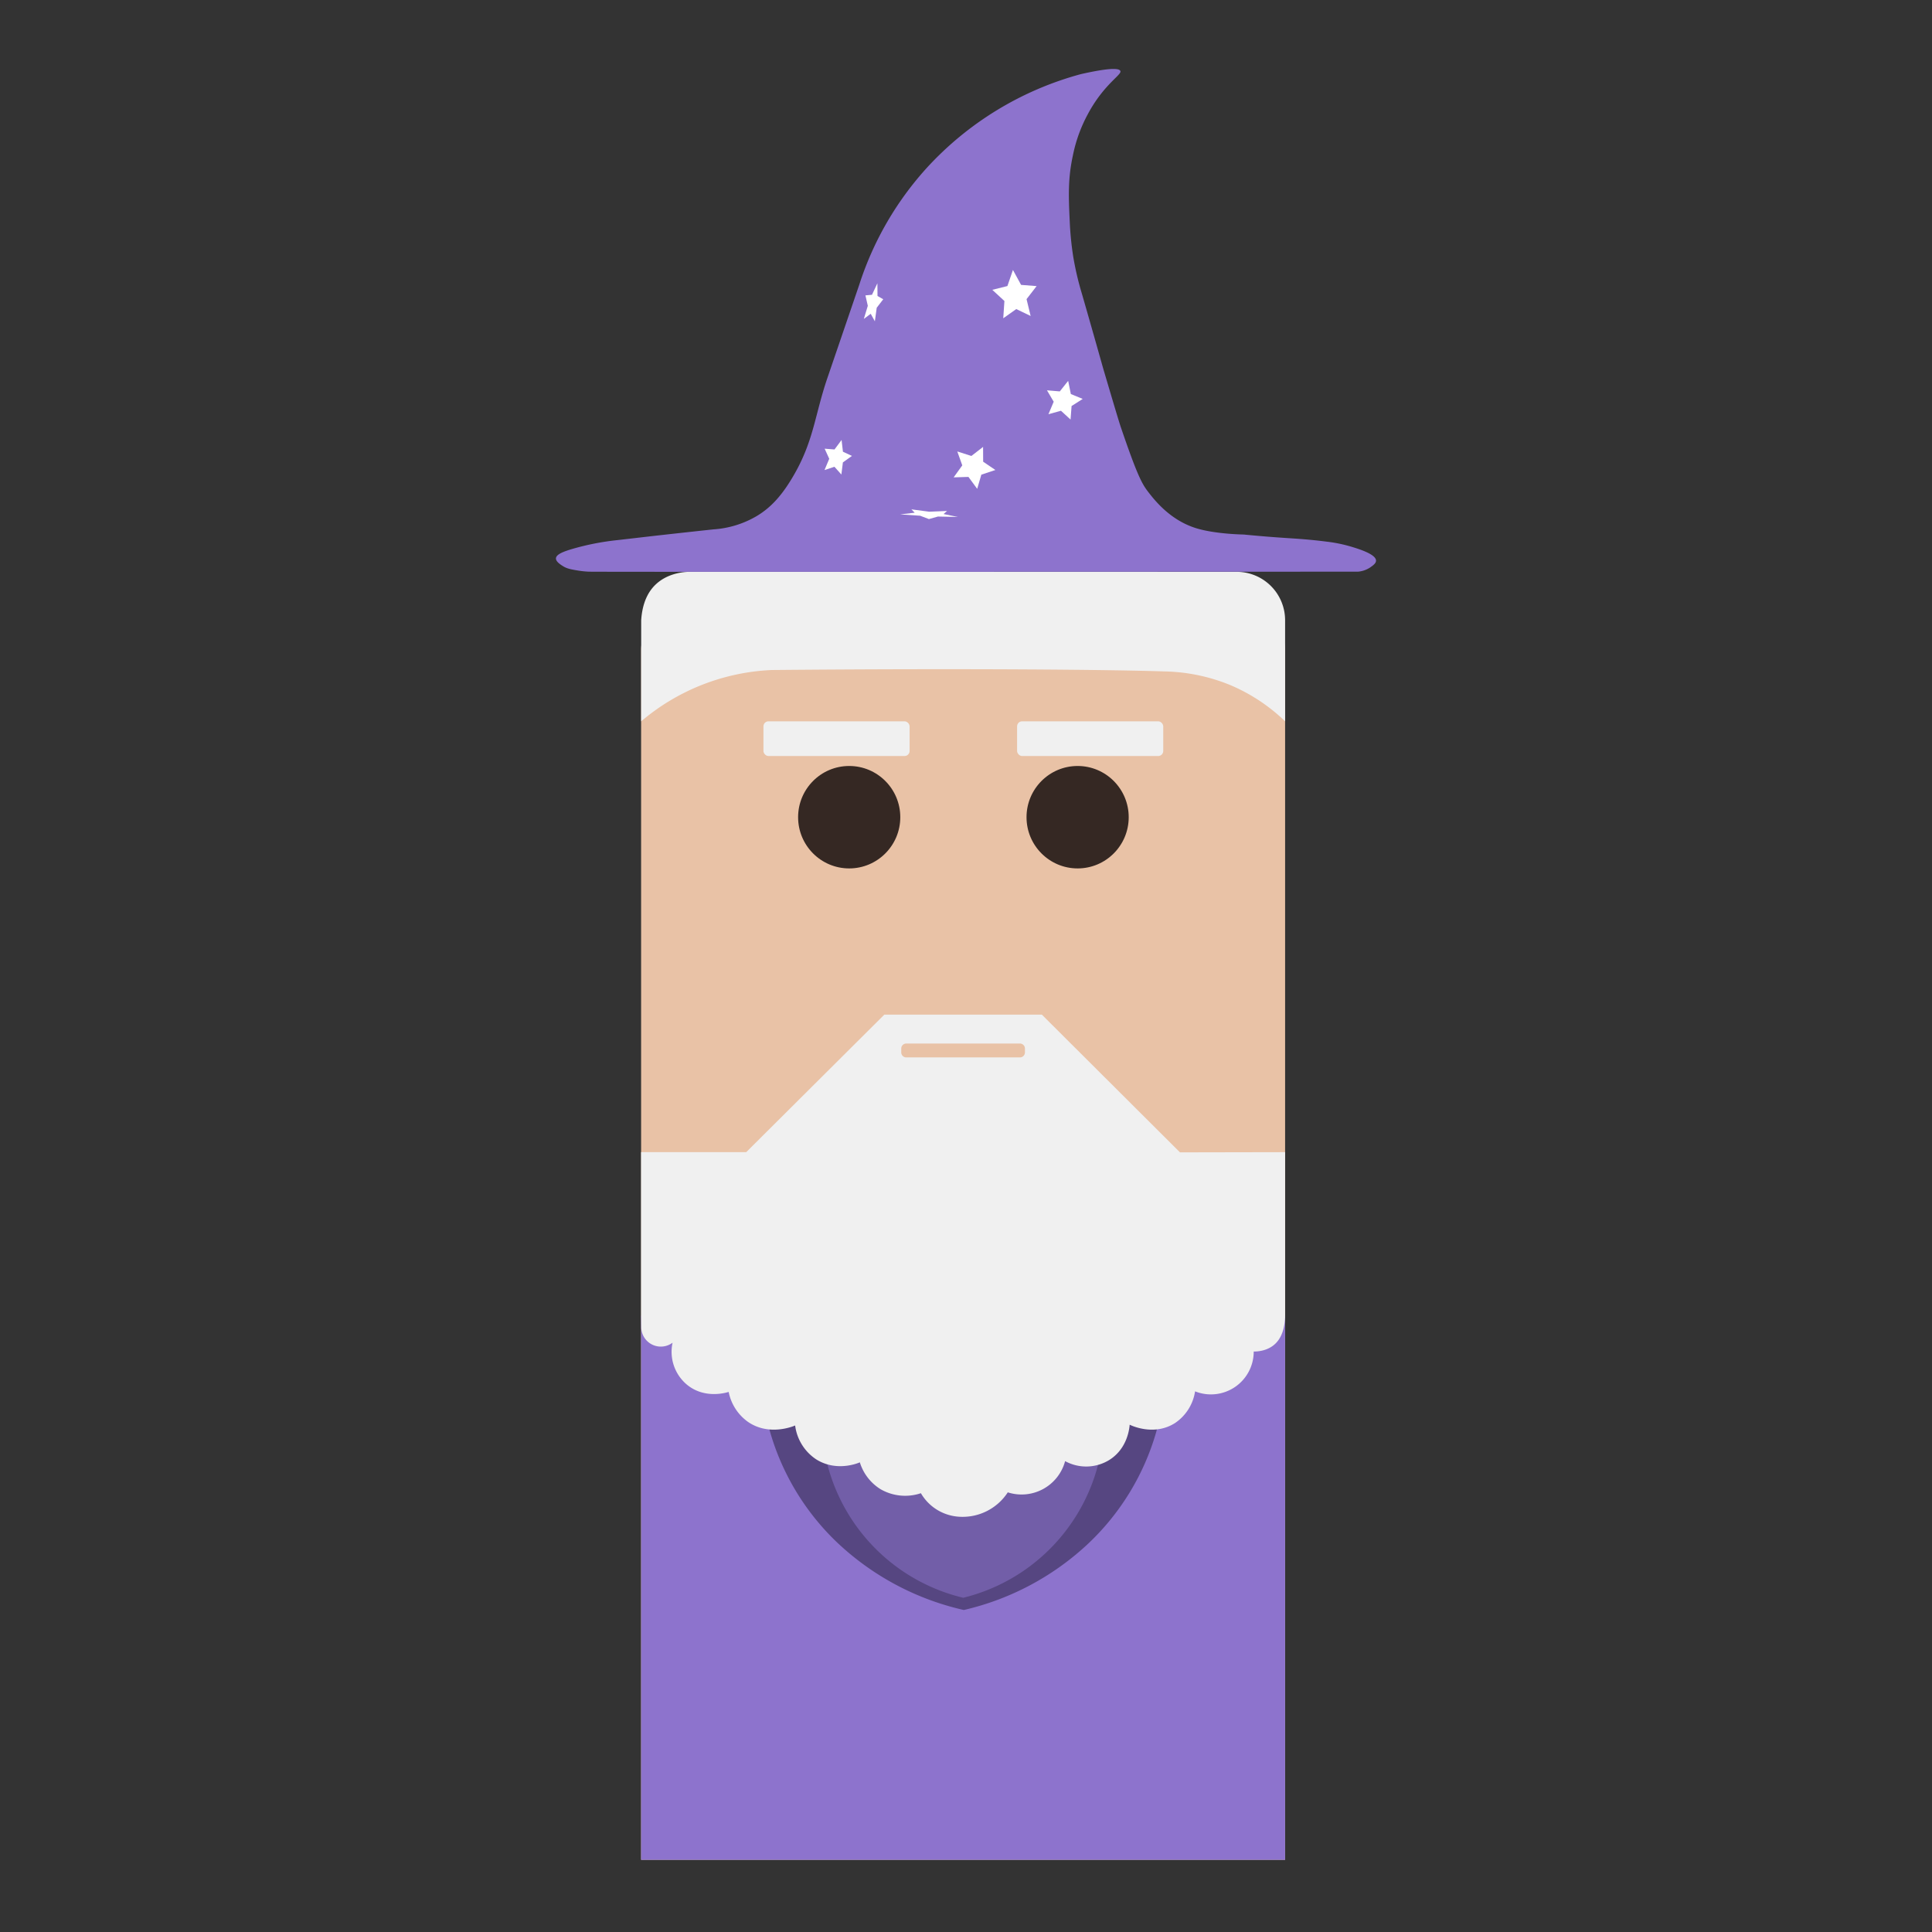 <svg xmlns="http://www.w3.org/2000/svg" viewBox="0 0 768 768"><rect x="0" y="0" width="768" height="768" fill="#333333" stroke="none"/><defs><style>.cls-1{opacity:0;}.cls-2{fill:#e9c2a6;}.cls-3{fill:#8d73cd;}.cls-4{fill:#564681;}.cls-5{fill:#352823;}.cls-6{fill:#f0f0f0;}.cls-7{fill:#725ea8;}.cls-8{fill:#fff;}</style></defs><g id="Слой_2" data-name="Слой 2"><g id="Characters"><rect class="cls-1" width="768" height="768"/><path class="cls-2" d="M268.85,244.38h228a14,14,0,0,1,14,14V739.31a0,0,0,0,1,0,0h-256a0,0,0,0,1,0,0V258.38A14,14,0,0,1,268.85,244.38Z"/><path class="cls-3" d="M510.85,739.31h-256V523h256Z"/><path class="cls-4" d="M459.8,568.59A98.34,98.34,0,0,1,432,614.16,107.62,107.62,0,0,1,383.13,640a107.91,107.91,0,0,1-50.62-27.09,98.33,98.33,0,0,1-26.62-44.52Q307,545.69,308,523h151Z"/><ellipse class="cls-5" cx="428.37" cy="324.85" rx="20.31" ry="20.36"/><rect class="cls-6" x="404.31" y="286.73" width="58.1" height="13.8" rx="2"/><ellipse class="cls-5" cx="337.57" cy="324.85" rx="20.31" ry="20.36"/><rect class="cls-6" x="303.48" y="286.73" width="58.1" height="13.8" rx="2"/><path class="cls-6" d="M510.85,286.73a71.59,71.59,0,0,0-21.71-14.37,72.51,72.51,0,0,0-26.33-5.46c-19.74-.68-77.66-1.27-155.93-.56a85.95,85.95,0,0,0-52,20.39V246.59c.29-4.55,1.52-10.14,5.64-14.13,4.87-4.72,11.51-5.15,13.58-5.15H491.62a19.25,19.25,0,0,1,19.23,19.28Z"/><path class="cls-7" d="M436.48,582.34a73.46,73.46,0,0,1-53.58,52.8,73.41,73.41,0,0,1-54-53l1.5-33.54H436Q436.22,565.47,436.48,582.34Z"/><path class="cls-6" d="M469.06,458.08l-54.91-54.75-62.61,0L296.63,458H254.85v64.76l.05,4.61a7.79,7.79,0,0,0,12.46,6.37,17,17,0,0,0,5.7,16.68c7.27,6,16.19,3,16.6,2.89a19.16,19.16,0,0,0,7.62,11.87c8.47,5.87,18.23,1.73,18.8,1.47a19,19,0,0,0,8.47,13.53c8.08,5,16.56,1.43,17.25,1.12a19.21,19.21,0,0,0,8.27,10.7,19.6,19.6,0,0,0,16,1.57,18.88,18.88,0,0,0,6.41,6.58,19.07,19.07,0,0,0,9.63,2.81,21.42,21.42,0,0,0,18.5-9.73,17.92,17.92,0,0,0,22.79-12.41,17.48,17.48,0,0,0,17.59-.48c7.48-4.7,8-13.18,8.07-14,.43.22,9.57,4.71,18-.64a18.51,18.51,0,0,0,8-12.62,17,17,0,0,0,23.31-15.82c1.37,0,5.63-.16,8.72-3.24,3.29-3.27,3.62-8.25,3.76-10.32,0-.41,0-.76,0-1V458Zm-110.8-41.26a2,2,0,0,1,2-2h45.17a2,2,0,0,1,2,2v1.52a2,2,0,0,1-2,2H360.26a2,2,0,0,1-2-2Z"/><path class="cls-3" d="M539.78,227.25c-21.52,0-299.64.14-305.69,0a36.85,36.85,0,0,1-4.65-.5c-2.6-.44-4.16-.72-5.81-1.8-1-.64-2.69-1.76-2.63-3,.09-1.65,3.23-2.79,6.79-3.82a102,102,0,0,1,17.59-3.42L260.19,213q11.7-1.31,23.35-2.56A39,39,0,0,0,301.05,205c5.46-3.35,10-8.11,15-17,7.48-13.3,7.95-23.36,12.83-37.68q6.35-18.58,12.7-37.17a126.78,126.78,0,0,1,26.82-46.4,128.5,128.5,0,0,1,61.32-37.3c12.3-2.76,15.25-2.23,15.65-1.22s-2.44,2.81-6.48,7.57a54.74,54.74,0,0,0-6.48,9.61,58.5,58.5,0,0,0-5.93,16.44c-2,9.2-1.7,16.39-1.25,26.05a125.64,125.64,0,0,0,1.39,14.1,119.34,119.34,0,0,0,3.48,14.86c2.46,8.51,5.14,17.94,8.47,29.74,4.14,14,6.22,21,7.06,23.46,6.23,18.27,8.23,22.14,10.63,25.26,2.57,3.35,8.79,11.44,19.26,14.66,7.66,2.36,18.84,2.5,18.84,2.5,7.46.73,13.52,1.17,17.75,1.44,3,.2,8.27.5,15.22,1.39a57.66,57.66,0,0,1,9.8,2c2.88.87,9.91,3,9.86,5.57,0,1.05-1.2,1.91-2.45,2.77A10.35,10.35,0,0,1,539.78,227.25Z"/><polygon class="cls-8" points="334.46 188.63 331.7 185.55 327.76 186.85 329.64 182.37 327.81 178.36 331.73 178.67 334.54 174.89 335.08 179.56 338.65 181.24 335.06 183.81 334.46 188.63"/><polygon class="cls-8" points="388.45 194.32 384.97 189.58 379.09 189.76 382.52 184.99 380.54 179.46 386.14 181.25 390.79 177.65 390.82 183.53 395.68 186.83 390.1 188.68 388.45 194.32"/><polygon class="cls-8" points="347.77 127.72 346.13 124.74 343.39 126.76 344.97 121.56 344.02 117.42 346.63 117.18 348.78 112.6 348.82 117.66 351.1 118.96 348.51 122.33 347.77 127.72"/><polygon class="cls-8" points="409.69 125.6 403.98 122.86 398.81 126.52 399.27 119.65 394.46 115.21 400.46 113.71 402.66 107.31 405.9 113.25 412.07 113.73 408.07 118.91 409.69 125.6"/><polygon class="cls-8" points="425.56 166.78 421.75 163.28 416.77 164.66 418.86 159.69 416.19 155.16 421.28 155.59 424.61 151.4 425.68 156.64 430.4 158.58 425.97 161.4 425.56 166.78"/><polygon class="cls-8" points="362.3 202.48 369.36 203.41 376.47 203.12 375.08 204.34 380.78 205.5 372.85 205.33 369.26 206.34 365.76 205.01 357.84 204.47 363.61 203.82 362.3 202.48"/></g></g></svg>